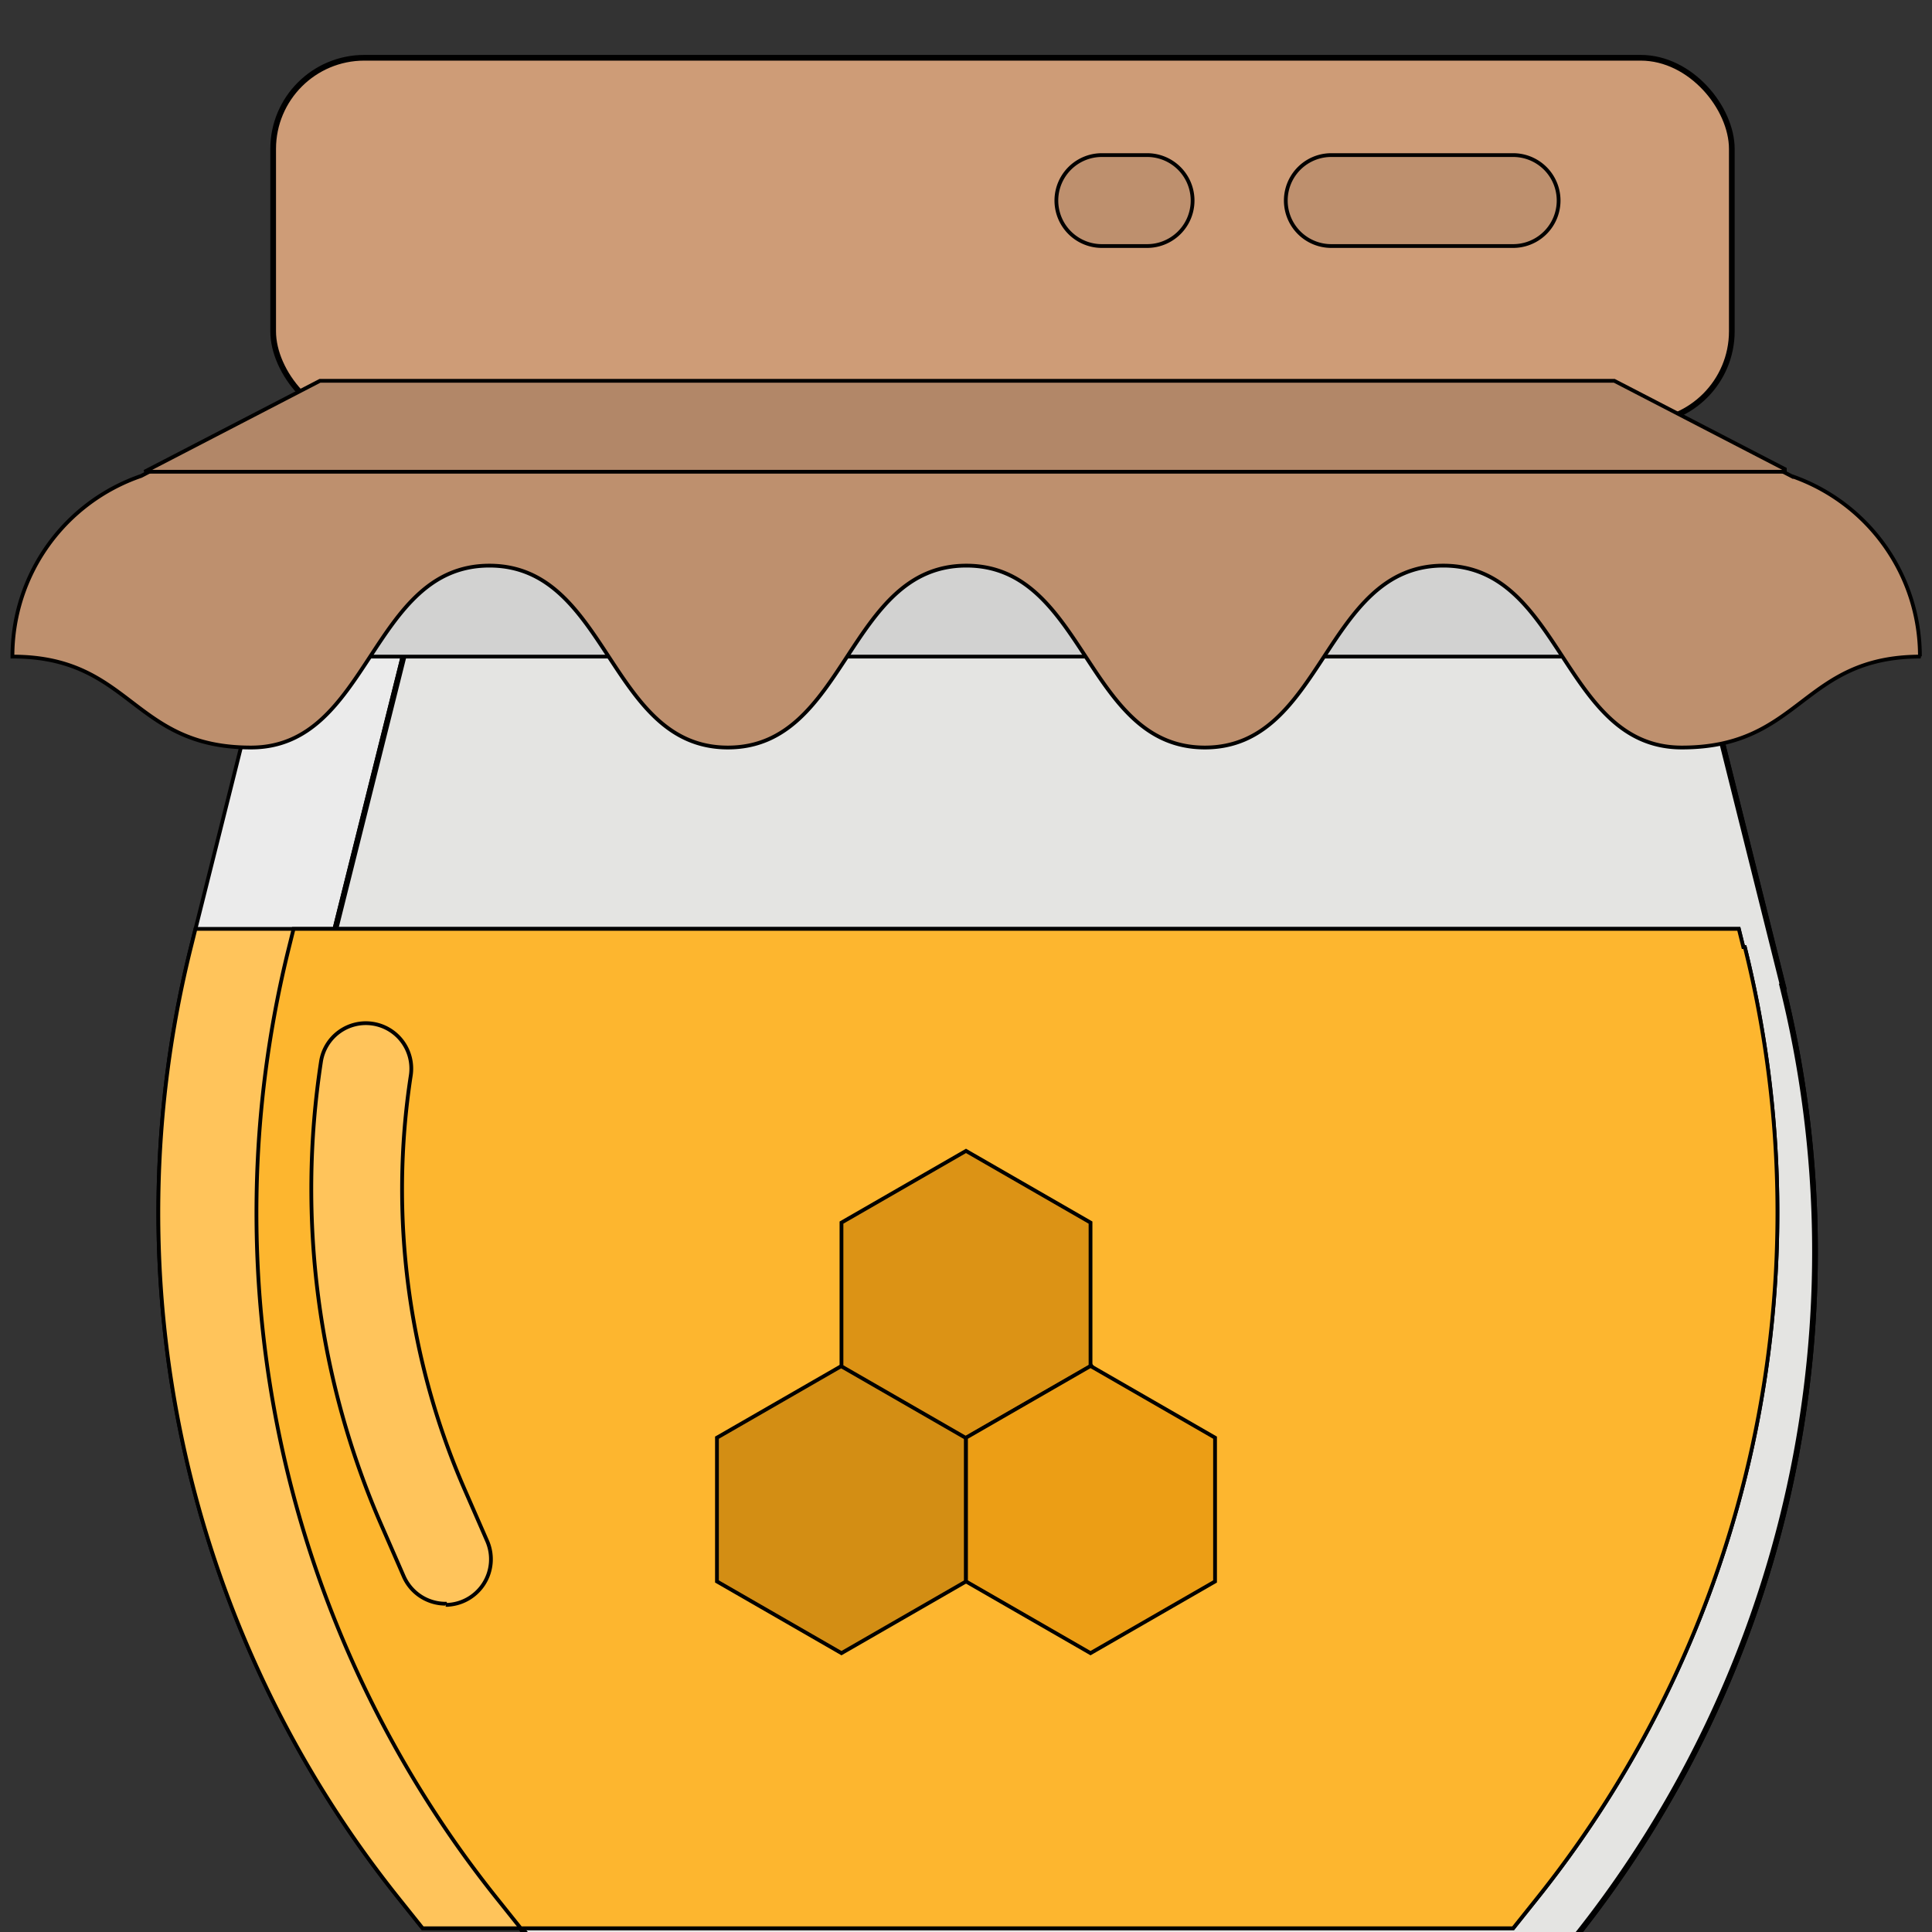 <svg width="512" height="512" version="1.1" xmlns="http://www.w3.org/2000/svg"><rect width="100%" height="100%" fill="#333333" stroke="none"/><g><title>background</title><rect id="canvas_background" x="-1" y="-1" width="514" height="514" fill="none"/><g id="canvasGrid" x="0" y="0" width="100%" height="100%" display="none" overflow="visible"><rect width="100%" height="100%" fill="url(#gridpattern)" stroke-width="0"/></g></g><g><title>Layer 1</title><g stroke="null"><path d="m401 511h-289l-6.4-8.01a291 291 0 0 1-55-252l37.3-149h337l37.3 149a291 291 0 0 1-55 252l-6.4 8.01z" fill="#ebebeb"/><g transform="matrix(1.51 0 0 1.51 -2629 -3429)" fill="#e4e4e2"><path d="m2054 2444-24.8-99.2h-207l-24.8 99.2a193 193 0 0 0 36.5 167l4.25 5.32h175l4.25-5.32a193 193 0 0 0 36.5-167z"/><path d="m2054 2444-24.8-99.2h-207l-24.8 99.2a193 193 0 0 0 36.5 167l4.25 5.32h175l4.25-5.32a193 193 0 0 0 36.5-167z"/></g><path d="m69.5 174h373l-9.03-36.1h-355l-9.03 36.1z" fill="#d2d2d1"/><rect transform="matrix(1.51 0 0 1.51 -2629 -3429)" x="1789" y="2281" width="256" height="64" rx="16" fill="#ce9c77"/><g fill="#be906e"><path d="m509 174c-31.6 0-31.6 24.1-63.3 24.1s-31.6-48.2-63.2-48.2c-31.6 0-31.6 48.2-63.2 48.2s-31.6-48.2-63.2-48.2-31.6 48.2-63.2 48.2-31.6-48.2-63.2-48.2-31.6 48.2-63.2 48.2-31.6-24.1-63.2-24.1v-0.066a50.5 50.5 0 0 1 34.1-47.8l47.2-24.4h343l47.1 24.4a50.5 50.5 0 0 1 34.1 47.8z"/><path d="m401 65.2h-48.2a12 12 0 0 1 0-24.1h48.2a12 12 0 0 1 0 24.1z"/><path d="m304 65.2h-12a12 12 0 0 1 0-24.1h12a12 12 0 0 1 0 24.1z"/></g><path d="m473 125v-0.686l-45.2-23.4h-343l-46.5 24.1h435z" fill="#b28768"/><path d="m462 251-1.2-4.84h-409l-1.2 4.84a291 291 0 0 0 55 252l6.4 8.01h289l6.4-8.01a291 291 0 0 0 55-252z" fill="#ffc45b"/><path d="m462 251-1.2-4.84h-383l-1.2 4.84a291 291 0 0 0 55 252l6.4 8.01h263l6.4-8.01a291 291 0 0 0 55-252z" fill="#fdb62f"/><path d="m190 381v38.1l33 19 33-19v-38.1l48.2-3.06-12-12-36.1-48.2v12l-24.1 24.1-8.89 8.1-33 19z" fill="#d38e14"/><path d="m118 425a12.1 12.1 0 0 1-11-7.23l-5.84-13.4a223 223 0 0 1-16.1-123 12 12 0 1 1 23.8 3.64 199 199 0 0 0 14.4 110l5.85 13.4a12.1 12.1 0 0 1-11 16.9h0.006z" fill="#ffc45b"/><path d="m223 324v38.1l33 19 33-19v-38.1l-33-19-33 19z" fill="#dc9315"/><path d="m256 381v38.1l33 19 33-19v-38.1l-33-19-33 19z" fill="#ec9e15"/></g></g></svg>
